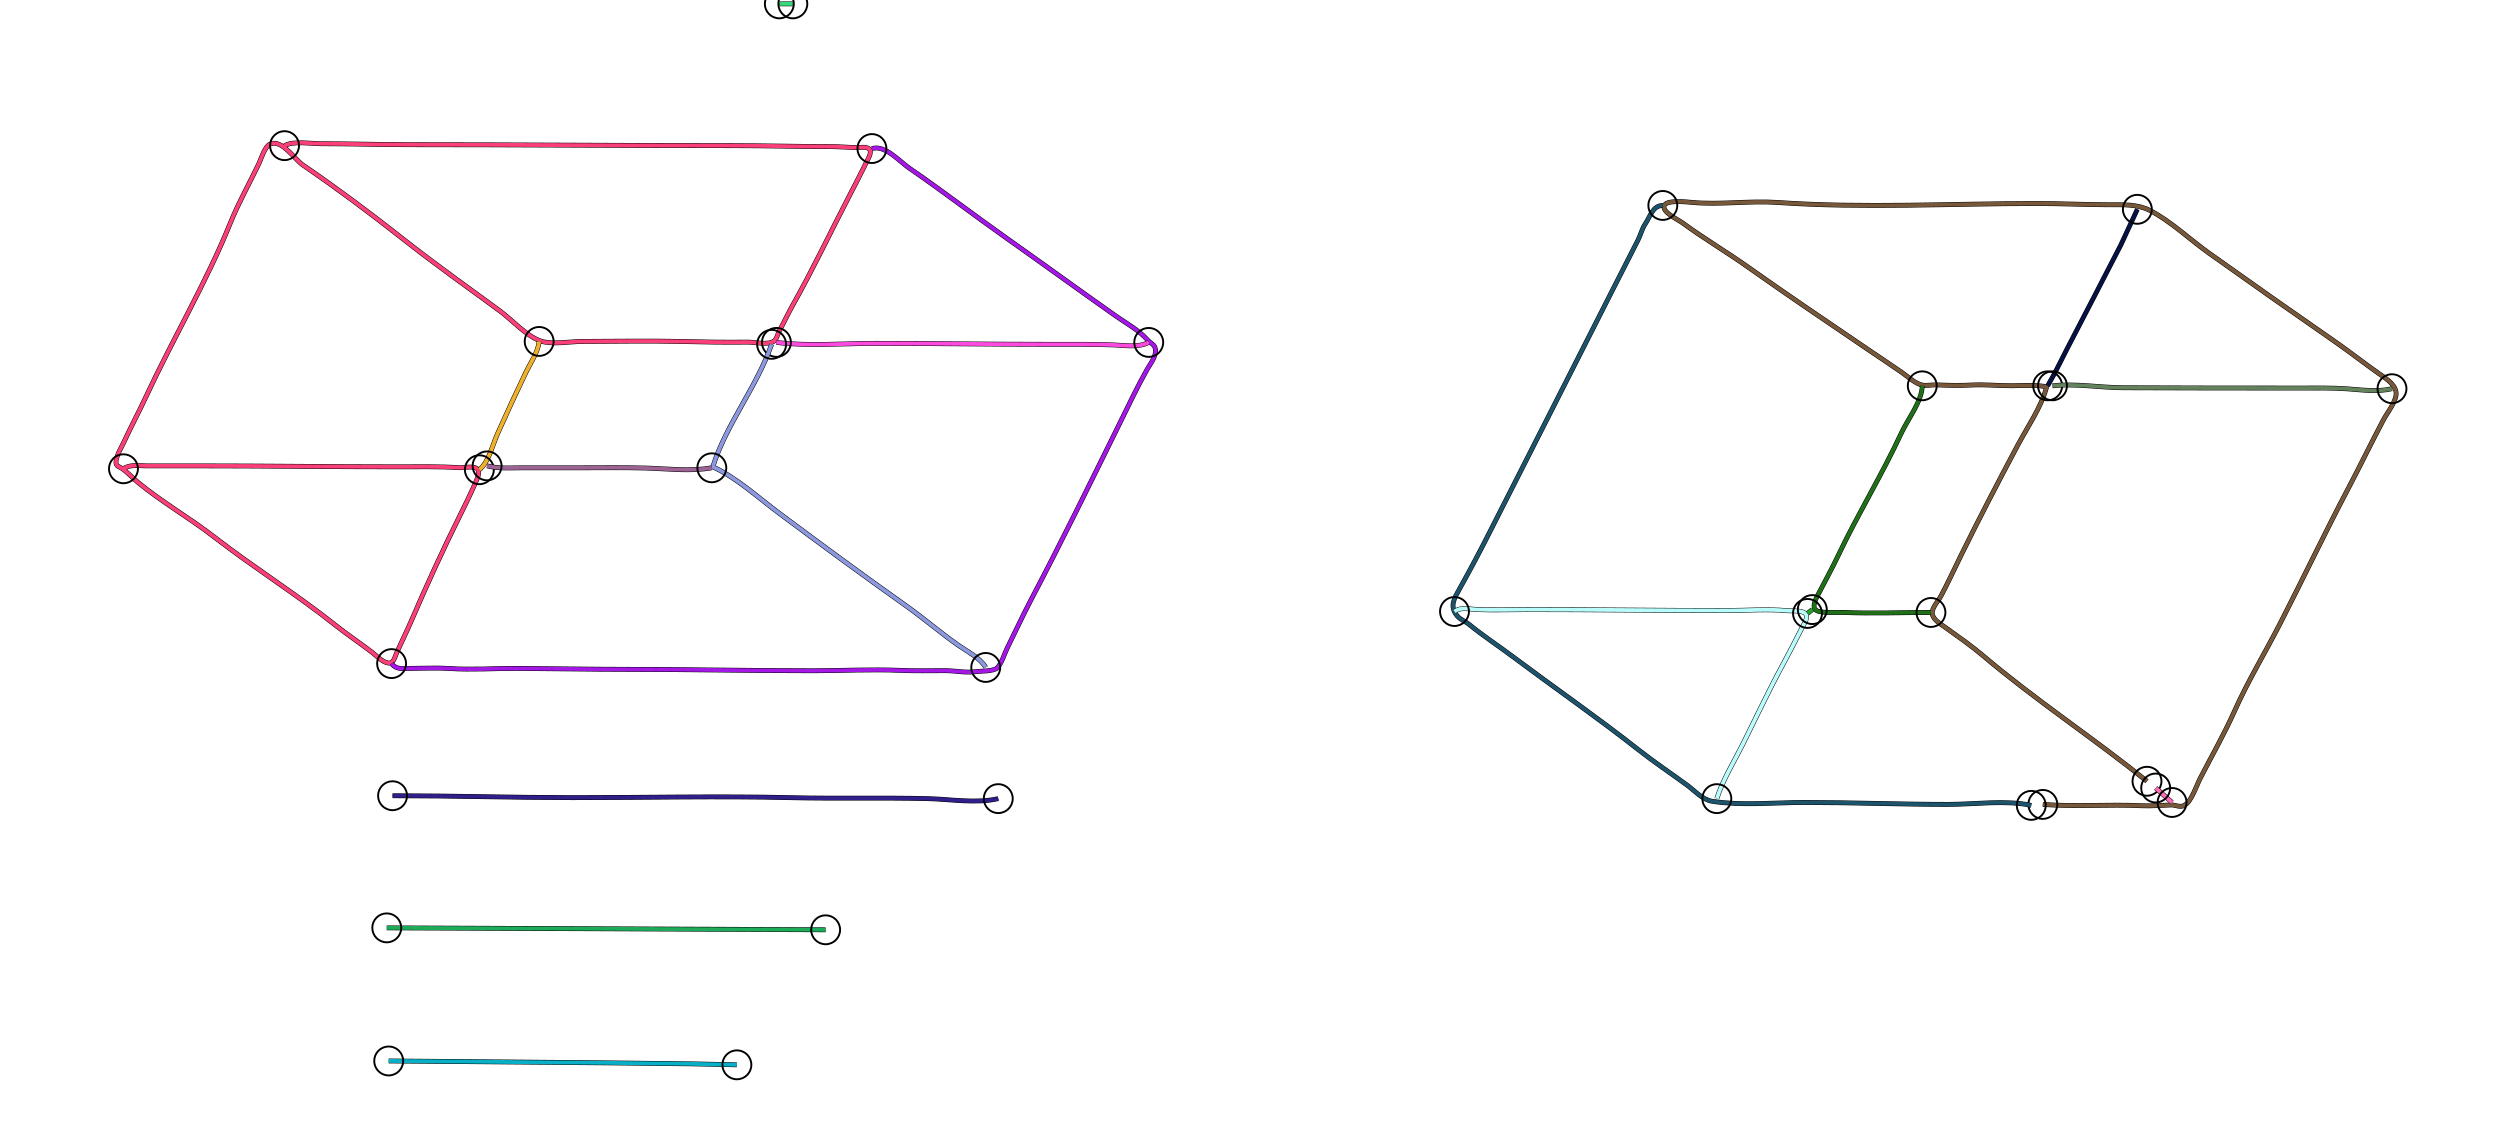 <?xml version="1.0" standalone="yes"?>
<svg width="2592" height="1176">
<path style="stroke:#000000;fill:none;stroke-width:5" d="M"/>
<path style="stroke:#64D7A7;fill:none;stroke-width:4" d="M"/>
<path style="stroke:#000000;fill:none;stroke-width:5" d="M808 4L822 4"/>
<path style="stroke:#34D97C;fill:none;stroke-width:4" d="M808 4L822 4"/>
<circle stroke="#000000" fill="none" stroke-width="2" r="15" cx="808" cy="4"/>
<circle stroke="#000000" fill="none" stroke-width="2" r="15" cx="822" cy="4"/>
<path style="stroke:#000000;fill:none;stroke-width:5" d="M128 486C134.628 481.232 144.143 483 152 483L205 483C274.255 483 342.971 484 412 484C433.322 484 454.867 483.463 476 484.911C480.901 485.246 494.428 481.789 495.968 488.059C497.074 492.558 494.005 498.031 492.28 502C487.726 512.477 482.703 522.77 477.602 533C459.503 569.29 442.378 606.791 426.336 644C421.535 655.137 416.125 665.936 411.171 677C409.506 680.716 408.329 687.844 402.981 687.458C396.865 687.017 390.596 680.043 386 676.502C373.483 666.857 360.373 658.206 348 648.372C307.334 616.05 263.091 588.487 222 556.665C196.367 536.814 168.004 520.695 143 500.084C137.605 495.637 132.367 489.828 126.792 485.853C123.77 483.698 120.007 483.613 120.268 478.981C120.664 471.938 125.735 464.287 128.626 458C135.904 442.17 144.186 426.809 151.525 411C179.462 350.814 214.098 292.485 238.914 231C247.281 210.27 258.556 190.206 268.255 170C270.856 164.58 274.348 151.852 280.188 149.314C292.252 144.072 305.545 165.319 314 171.086C349.452 195.265 384.291 221.329 418 247.881C450.528 273.503 484.602 297.661 518 322.155C530.515 331.333 545.604 348.231 560.17 353.436C572.042 357.678 591.38 354 604 354C637.661 354 671.422 353.192 705 354.015C728.323 354.586 751.613 355.021 775 354.71C782.102 354.615 795.634 357.879 801.856 354.088C805.504 351.865 806.124 346.5 808.056 343C812.954 334.123 817.144 324.841 822.13 316C843.271 278.515 861.757 239.192 881.654 201C887.533 189.714 893.318 178.445 898.916 167C900.476 163.81 904.768 156.863 900.667 154.028C897.553 151.874 891.589 153.039 888 152.996C879.336 152.893 870.718 152 862 152C827.979 152 793.951 151 760 151C648 151 536.207 150 424 150C393.676 150 363.377 149 333 149C322.013 149 304.79 145.775 295 151"/>
<path style="stroke:#FB3F78;fill:none;stroke-width:4" d="M128 486C134.628 481.232 144.143 483 152 483L205 483C274.255 483 342.971 484 412 484C433.322 484 454.867 483.463 476 484.911C480.901 485.246 494.428 481.789 495.968 488.059C497.074 492.558 494.005 498.031 492.28 502C487.726 512.477 482.703 522.77 477.602 533C459.503 569.29 442.378 606.791 426.336 644C421.535 655.137 416.125 665.936 411.171 677C409.506 680.716 408.329 687.844 402.981 687.458C396.865 687.017 390.596 680.043 386 676.502C373.483 666.857 360.373 658.206 348 648.372C307.334 616.05 263.091 588.487 222 556.665C196.367 536.814 168.004 520.695 143 500.084C137.605 495.637 132.367 489.828 126.792 485.853C123.77 483.698 120.007 483.613 120.268 478.981C120.664 471.938 125.735 464.287 128.626 458C135.904 442.17 144.186 426.809 151.525 411C179.462 350.814 214.098 292.485 238.914 231C247.281 210.27 258.556 190.206 268.255 170C270.856 164.58 274.348 151.852 280.188 149.314C292.252 144.072 305.545 165.319 314 171.086C349.452 195.265 384.291 221.329 418 247.881C450.528 273.503 484.602 297.661 518 322.155C530.515 331.333 545.604 348.231 560.17 353.436C572.042 357.678 591.38 354 604 354C637.661 354 671.422 353.192 705 354.015C728.323 354.586 751.613 355.021 775 354.71C782.102 354.615 795.634 357.879 801.856 354.088C805.504 351.865 806.124 346.5 808.056 343C812.954 334.123 817.144 324.841 822.13 316C843.271 278.515 861.757 239.192 881.654 201C887.533 189.714 893.318 178.445 898.916 167C900.476 163.81 904.768 156.863 900.667 154.028C897.553 151.874 891.589 153.039 888 152.996C879.336 152.893 870.718 152 862 152C827.979 152 793.951 151 760 151C648 151 536.207 150 424 150C393.676 150 363.377 149 333 149C322.013 149 304.79 145.775 295 151"/>
<circle stroke="#000000" fill="none" stroke-width="2" r="15" cx="128" cy="486"/>
<circle stroke="#000000" fill="none" stroke-width="2" r="15" cx="295" cy="151"/>
<path style="stroke:#000000;fill:none;stroke-width:5" d="M904 154C917.988 150.108 931.806 166.82 943 174.508C977.209 198 1010.11 223.342 1044 247.23C1081.46 273.63 1118.52 300.634 1156 327.022C1167.46 335.088 1180.85 342.247 1190.14 352.857C1192.35 355.384 1196.13 356.832 1197.4 360.058C1200.44 367.785 1192.82 376.792 1189.33 383C1179.29 400.883 1170.45 419.595 1161.37 438C1131.04 499.496 1100.86 561.332 1068.91 622C1060.27 638.41 1052.55 655.388 1044.25 672C1041.18 678.133 1038.65 687.961 1033.61 692.667C1029.91 696.11 1016.36 695.718 1011 696.424C1000.74 697.776 990.302 695.34 980 695.34C964.294 695.34 948.733 695.728 933 695.039C903.083 693.729 872.913 695.429 843 695.429C778.978 695.429 714.918 694 651 694C612.665 694 574.252 693.185 536 693.001C512.607 692.888 489.419 694.684 466 693.09C452.746 692.187 438.377 693 425 693C417.49 693 410.869 694.544 406 688"/>
<path style="stroke:#A417E6;fill:none;stroke-width:4" d="M904 154C917.988 150.108 931.806 166.82 943 174.508C977.209 198 1010.11 223.342 1044 247.23C1081.46 273.63 1118.52 300.634 1156 327.022C1167.46 335.088 1180.85 342.247 1190.14 352.857C1192.35 355.384 1196.13 356.832 1197.4 360.058C1200.44 367.785 1192.82 376.792 1189.33 383C1179.29 400.883 1170.45 419.595 1161.37 438C1131.04 499.496 1100.86 561.332 1068.91 622C1060.27 638.41 1052.55 655.388 1044.25 672C1041.18 678.133 1038.65 687.961 1033.61 692.667C1029.91 696.11 1016.36 695.718 1011 696.424C1000.74 697.776 990.302 695.34 980 695.34C964.294 695.34 948.733 695.728 933 695.039C903.083 693.729 872.913 695.429 843 695.429C778.978 695.429 714.918 694 651 694C612.665 694 574.252 693.185 536 693.001C512.607 692.888 489.419 694.684 466 693.09C452.746 692.187 438.377 693 425 693C417.49 693 410.869 694.544 406 688"/>
<circle stroke="#000000" fill="none" stroke-width="2" r="15" cx="904" cy="154"/>
<circle stroke="#000000" fill="none" stroke-width="2" r="15" cx="406" cy="688"/>
<path style="stroke:#000000;fill:none;stroke-width:5" d="M2226 810C2170.32 765.118 2110.17 725.729 2055.58 679.455C2043.38 669.122 2029.94 659.916 2017 650.554C2012.28 647.144 2003.94 642.502 2003.34 636C2002.8 630.149 2009.73 622.956 2012.36 618C2019.62 604.331 2026.29 589.879 2033.1 576C2051.87 537.743 2071.78 499.665 2091.78 462C2102.05 442.658 2116.45 422.23 2122 401C2109.73 398.723 2097.29 399.901 2085 399.921C2071.37 399.943 2057.64 398.442 2044 399.208C2031.82 399.893 2020.16 399.572 2008 399.039C2002.99 398.82 1996.8 400.397 1992 399.032C1984.97 397.036 1977.94 390.375 1972 386.247C1959.78 377.757 1947.31 369.567 1935 361.194C1894.11 333.391 1853.27 305.921 1813 277.372C1790.39 261.346 1766.39 247.183 1744 230.775C1739.79 227.693 1723.11 220.061 1725.42 213.279C1727.57 206.989 1748.86 209.341 1754 209.83C1783.51 212.639 1813.55 207.846 1843 209.911C1931.73 216.129 2022.85 211 2112 211C2136.98 211 2161.98 212.241 2187 212.286C2201.09 212.312 2215.96 211.505 2229 218.175C2250.3 229.07 2270.42 248.299 2290 262.251C2333.46 293.222 2377.13 323.88 2421 354.283C2436.26 364.858 2450.82 376.36 2466 387.023C2472.51 391.592 2482.37 397.444 2484.13 406.039C2485.88 414.595 2475.15 427.707 2471.3 435C2458.86 458.538 2447.3 482.436 2434.89 506C2410.36 552.573 2387.74 600.188 2363.74 647C2348.4 676.93 2330.54 706.315 2316.86 737C2306.22 760.874 2293.12 783.773 2281.16 807C2277.38 814.346 2272.21 830.811 2264.87 834.972C2260.29 837.57 2255.65 834.469 2251 834.584C2240.59 834.842 2230.56 835.886 2220 835.375C2186.17 833.739 2151.94 836.678 2118 834"/>
<path style="stroke:#77583B;fill:none;stroke-width:4" d="M2226 810C2170.32 765.118 2110.17 725.729 2055.58 679.455C2043.38 669.122 2029.94 659.916 2017 650.554C2012.28 647.144 2003.94 642.502 2003.34 636C2002.8 630.149 2009.73 622.956 2012.36 618C2019.62 604.331 2026.29 589.879 2033.1 576C2051.87 537.743 2071.78 499.665 2091.78 462C2102.05 442.658 2116.45 422.23 2122 401C2109.73 398.723 2097.29 399.901 2085 399.921C2071.37 399.943 2057.64 398.442 2044 399.208C2031.82 399.893 2020.16 399.572 2008 399.039C2002.99 398.82 1996.8 400.397 1992 399.032C1984.97 397.036 1977.94 390.375 1972 386.247C1959.78 377.757 1947.31 369.567 1935 361.194C1894.11 333.391 1853.27 305.921 1813 277.372C1790.39 261.346 1766.39 247.183 1744 230.775C1739.79 227.693 1723.11 220.061 1725.42 213.279C1727.57 206.989 1748.86 209.341 1754 209.83C1783.51 212.639 1813.55 207.846 1843 209.911C1931.73 216.129 2022.85 211 2112 211C2136.98 211 2161.98 212.241 2187 212.286C2201.09 212.312 2215.96 211.505 2229 218.175C2250.3 229.07 2270.42 248.299 2290 262.251C2333.46 293.222 2377.13 323.88 2421 354.283C2436.26 364.858 2450.82 376.36 2466 387.023C2472.51 391.592 2482.37 397.444 2484.13 406.039C2485.88 414.595 2475.15 427.707 2471.3 435C2458.86 458.538 2447.3 482.436 2434.89 506C2410.36 552.573 2387.74 600.188 2363.74 647C2348.4 676.93 2330.54 706.315 2316.86 737C2306.22 760.874 2293.12 783.773 2281.16 807C2277.38 814.346 2272.21 830.811 2264.87 834.972C2260.29 837.57 2255.65 834.469 2251 834.584C2240.59 834.842 2230.56 835.886 2220 835.375C2186.17 833.739 2151.94 836.678 2118 834"/>
<circle stroke="#000000" fill="none" stroke-width="2" r="15" cx="2226" cy="810"/>
<circle stroke="#000000" fill="none" stroke-width="2" r="15" cx="2118" cy="834"/>
<path style="stroke:#000000;fill:none;stroke-width:5" d="M2106 835C2079.42 829.265 2047.19 834 2020 834C1970.32 834 1920.7 832 1871 832C1839.77 832 1805.73 835.612 1775 830.724C1765.04 829.139 1756.77 819.586 1749 813.92C1732.02 801.535 1714.53 789.804 1698 776.804C1655.67 743.51 1611.11 712.707 1568 680.444C1553.01 669.229 1537.51 659.139 1523 647.256C1519.25 644.188 1514.1 642.433 1510.95 638.73C1502.34 628.601 1507.88 620.18 1513.56 610C1524.08 591.149 1534.11 572.277 1543.86 553C1586.38 468.998 1629.3 385.095 1671.75 301C1680.54 283.593 1689.31 266.3 1698.22 249C1701.14 243.327 1702.26 237.382 1705.88 232C1711.1 224.255 1713.52 213.124 1724 213"/>
<path style="stroke:#1D546C;fill:none;stroke-width:4" d="M2106 835C2079.42 829.265 2047.19 834 2020 834C1970.32 834 1920.7 832 1871 832C1839.77 832 1805.73 835.612 1775 830.724C1765.04 829.139 1756.77 819.586 1749 813.92C1732.02 801.535 1714.53 789.804 1698 776.804C1655.67 743.51 1611.11 712.707 1568 680.444C1553.01 669.229 1537.51 659.139 1523 647.256C1519.25 644.188 1514.1 642.433 1510.95 638.73C1502.34 628.601 1507.88 620.18 1513.56 610C1524.08 591.149 1534.11 572.277 1543.86 553C1586.38 468.998 1629.3 385.095 1671.75 301C1680.54 283.593 1689.31 266.3 1698.22 249C1701.14 243.327 1702.26 237.382 1705.88 232C1711.1 224.255 1713.52 213.124 1724 213"/>
<circle stroke="#000000" fill="none" stroke-width="2" r="15" cx="2106" cy="835"/>
<circle stroke="#000000" fill="none" stroke-width="2" r="15" cx="1724" cy="213"/>
<path style="stroke:#000000;fill:none;stroke-width:5" d="M2216 217L2198.87 254L2170.48 309L2144 360L2130.29 387L2123 400"/>
<path style="stroke:#071244;fill:none;stroke-width:4" d="M2216 217L2198.87 254L2170.48 309L2144 360L2130.29 387L2123 400"/>
<circle stroke="#000000" fill="none" stroke-width="2" r="15" cx="2216" cy="217"/>
<circle stroke="#000000" fill="none" stroke-width="2" r="15" cx="2123" cy="400"/>
<path style="stroke:#000000;fill:none;stroke-width:5" d="M559 354C557.87 365.039 550.026 376.113 545.298 386C535.168 407.183 525.269 428.566 515.717 450C510.514 461.673 506.874 478.863 497 487"/>
<path style="stroke:#EFB12C;fill:none;stroke-width:4" d="M559 354C557.87 365.039 550.026 376.113 545.298 386C535.168 407.183 525.269 428.566 515.717 450C510.514 461.673 506.874 478.863 497 487"/>
<circle stroke="#000000" fill="none" stroke-width="2" r="15" cx="559" cy="354"/>
<circle stroke="#000000" fill="none" stroke-width="2" r="15" cx="497" cy="487"/>
<path style="stroke:#000000;fill:none;stroke-width:5" d="M805 355C838.493 359.233 874.219 356 908 356C966.993 356 1025.96 357 1085 357C1107.94 357 1131.06 356.765 1154 357.594C1165.42 358.007 1180.61 360.633 1191 355"/>
<path style="stroke:#FB4ADE;fill:none;stroke-width:4" d="M805 355C838.493 359.233 874.219 356 908 356C966.993 356 1025.96 357 1085 357C1107.94 357 1131.06 356.765 1154 357.594C1165.42 358.007 1180.61 360.633 1191 355"/>
<circle stroke="#000000" fill="none" stroke-width="2" r="15" cx="805" cy="355"/>
<circle stroke="#000000" fill="none" stroke-width="2" r="15" cx="1191" cy="355"/>
<path style="stroke:#000000;fill:none;stroke-width:5" d="M800 357C784.639 401.208 753.187 439.354 739 484C763.67 495.21 786.306 516.102 808 532.254C851.311 564.501 894.943 596.604 939 627.795C957.424 640.838 974.584 655.65 993 668.63C1002.06 675.018 1016.47 682.213 1022 692"/>
<path style="stroke:#8C98E0;fill:none;stroke-width:4" d="M800 357C784.639 401.208 753.187 439.354 739 484C763.67 495.21 786.306 516.102 808 532.254C851.311 564.501 894.943 596.604 939 627.795C957.424 640.838 974.584 655.65 993 668.63C1002.06 675.018 1016.47 682.213 1022 692"/>
<circle stroke="#000000" fill="none" stroke-width="2" r="15" cx="800" cy="357"/>
<circle stroke="#000000" fill="none" stroke-width="2" r="15" cx="1022" cy="692"/>
<path style="stroke:#000000;fill:none;stroke-width:5" d="M2128 400C2151.89 397.331 2177.03 401.884 2201 401.999C2261.97 402.293 2323.01 402.34 2384 402.34C2400.08 402.34 2416.93 401.989 2433 403.089C2448.61 404.159 2464.52 406.696 2480 403"/>
<path style="stroke:#63825D;fill:none;stroke-width:4" d="M2128 400C2151.89 397.331 2177.03 401.884 2201 401.999C2261.97 402.293 2323.01 402.34 2384 402.34C2400.08 402.34 2416.93 401.989 2433 403.089C2448.61 404.159 2464.52 406.696 2480 403"/>
<circle stroke="#000000" fill="none" stroke-width="2" r="15" cx="2128" cy="400"/>
<circle stroke="#000000" fill="none" stroke-width="2" r="15" cx="2480" cy="403"/>
<path style="stroke:#000000;fill:none;stroke-width:5" d="M1993 400C1992.62 416.342 1978.06 434.401 1971.31 449C1951.49 491.841 1926.57 532.341 1906.32 575C1899.73 588.88 1892.33 602.37 1885.24 616C1883.3 619.716 1878.88 627.604 1881.77 631.682C1885.2 636.518 1905.2 634.707 1911 634.961C1941.05 636.276 1971.83 635 2002 635"/>
<path style="stroke:#1F7019;fill:none;stroke-width:4" d="M1993 400C1992.62 416.342 1978.06 434.401 1971.31 449C1951.49 491.841 1926.57 532.341 1906.32 575C1899.73 588.88 1892.33 602.37 1885.24 616C1883.3 619.716 1878.88 627.604 1881.77 631.682C1885.2 636.518 1905.2 634.707 1911 634.961C1941.05 636.276 1971.83 635 2002 635"/>
<circle stroke="#000000" fill="none" stroke-width="2" r="15" cx="1993" cy="400"/>
<circle stroke="#000000" fill="none" stroke-width="2" r="15" cx="2002" cy="635"/>
<path style="stroke:#000000;fill:none;stroke-width:5" d="M505 483C517.012 486.108 529.681 485 542 485L602 485C624.36 485 646.758 484.657 669 485.259C691.19 485.86 716.063 489.073 738 485"/>
<path style="stroke:#9C6394;fill:none;stroke-width:4" d="M505 483C517.012 486.108 529.681 485 542 485L602 485C624.36 485 646.758 484.657 669 485.259C691.19 485.86 716.063 489.073 738 485"/>
<circle stroke="#000000" fill="none" stroke-width="2" r="15" cx="505" cy="483"/>
<circle stroke="#000000" fill="none" stroke-width="2" r="15" cx="738" cy="485"/>
<path style="stroke:#000000;fill:none;stroke-width:5" d="M1508 634C1514.95 628.998 1523.04 631.612 1531 631.961C1548.26 632.717 1565.72 632 1583 632C1652.12 632 1721.02 633 1790 633C1810.73 633 1832.37 631.206 1853 633.17C1857.57 633.604 1870.46 632.312 1872.67 637.279C1874.46 641.302 1869.98 647.571 1868.24 651C1861.97 663.38 1855.67 675.817 1849.03 688C1834.04 715.52 1820.74 743.973 1806.73 772C1797.51 790.434 1786.26 808.369 1780 828"/>
<path style="stroke:#B9FCFC;fill:none;stroke-width:4" d="M1508 634C1514.95 628.998 1523.04 631.612 1531 631.961C1548.26 632.717 1565.72 632 1583 632C1652.12 632 1721.02 633 1790 633C1810.73 633 1832.37 631.206 1853 633.17C1857.57 633.604 1870.46 632.312 1872.67 637.279C1874.46 641.302 1869.98 647.571 1868.24 651C1861.97 663.38 1855.67 675.817 1849.03 688C1834.04 715.52 1820.74 743.973 1806.73 772C1797.51 790.434 1786.26 808.369 1780 828"/>
<circle stroke="#000000" fill="none" stroke-width="2" r="15" cx="1508" cy="634"/>
<circle stroke="#000000" fill="none" stroke-width="2" r="15" cx="1780" cy="828"/>
<path style="stroke:#000000;fill:none;stroke-width:5" d="M1874 636L1879 632"/>
<path style="stroke:#23A32B;fill:none;stroke-width:4" d="M1874 636L1879 632"/>
<circle stroke="#000000" fill="none" stroke-width="2" r="15" cx="1874" cy="636"/>
<circle stroke="#000000" fill="none" stroke-width="2" r="15" cx="1879" cy="632"/>
<path style="stroke:#000000;fill:none;stroke-width:5" d="M2235 817L2252 832"/>
<path style="stroke:#FC6CB7;fill:none;stroke-width:4" d="M2235 817L2252 832"/>
<circle stroke="#000000" fill="none" stroke-width="2" r="15" cx="2235" cy="817"/>
<circle stroke="#000000" fill="none" stroke-width="2" r="15" cx="2252" cy="832"/>
<path style="stroke:#000000;fill:none;stroke-width:5" d="M407 825C469.352 825 531.955 826.968 594 826.992C669.185 827.021 744.962 825.205 820 827.015C867.316 828.156 914.64 826.854 962 828.015C984.922 828.576 1012.52 833.353 1035 828"/>
<path style="stroke:#301E8A;fill:none;stroke-width:4" d="M407 825C469.352 825 531.955 826.968 594 826.992C669.185 827.021 744.962 825.205 820 827.015C867.316 828.156 914.64 826.854 962 828.015C984.922 828.576 1012.52 833.353 1035 828"/>
<circle stroke="#000000" fill="none" stroke-width="2" r="15" cx="407" cy="825"/>
<circle stroke="#000000" fill="none" stroke-width="2" r="15" cx="1035" cy="828"/>
<path style="stroke:#000000;fill:none;stroke-width:5" d="M401 962L856 964"/>
<path style="stroke:#1DAA59;fill:none;stroke-width:4" d="M401 962L856 964"/>
<circle stroke="#000000" fill="none" stroke-width="2" r="15" cx="401" cy="962"/>
<circle stroke="#000000" fill="none" stroke-width="2" r="15" cx="856" cy="964"/>
<path style="stroke:#000000;fill:none;stroke-width:5" d="M403 1100L632 1102L717 1102.99L764 1104"/>
<path style="stroke:#09AFC6;fill:none;stroke-width:4" d="M403 1100L632 1102L717 1102.99L764 1104"/>
<circle stroke="#000000" fill="none" stroke-width="2" r="15" cx="403" cy="1100"/>
<circle stroke="#000000" fill="none" stroke-width="2" r="15" cx="764" cy="1104"/>
</svg>